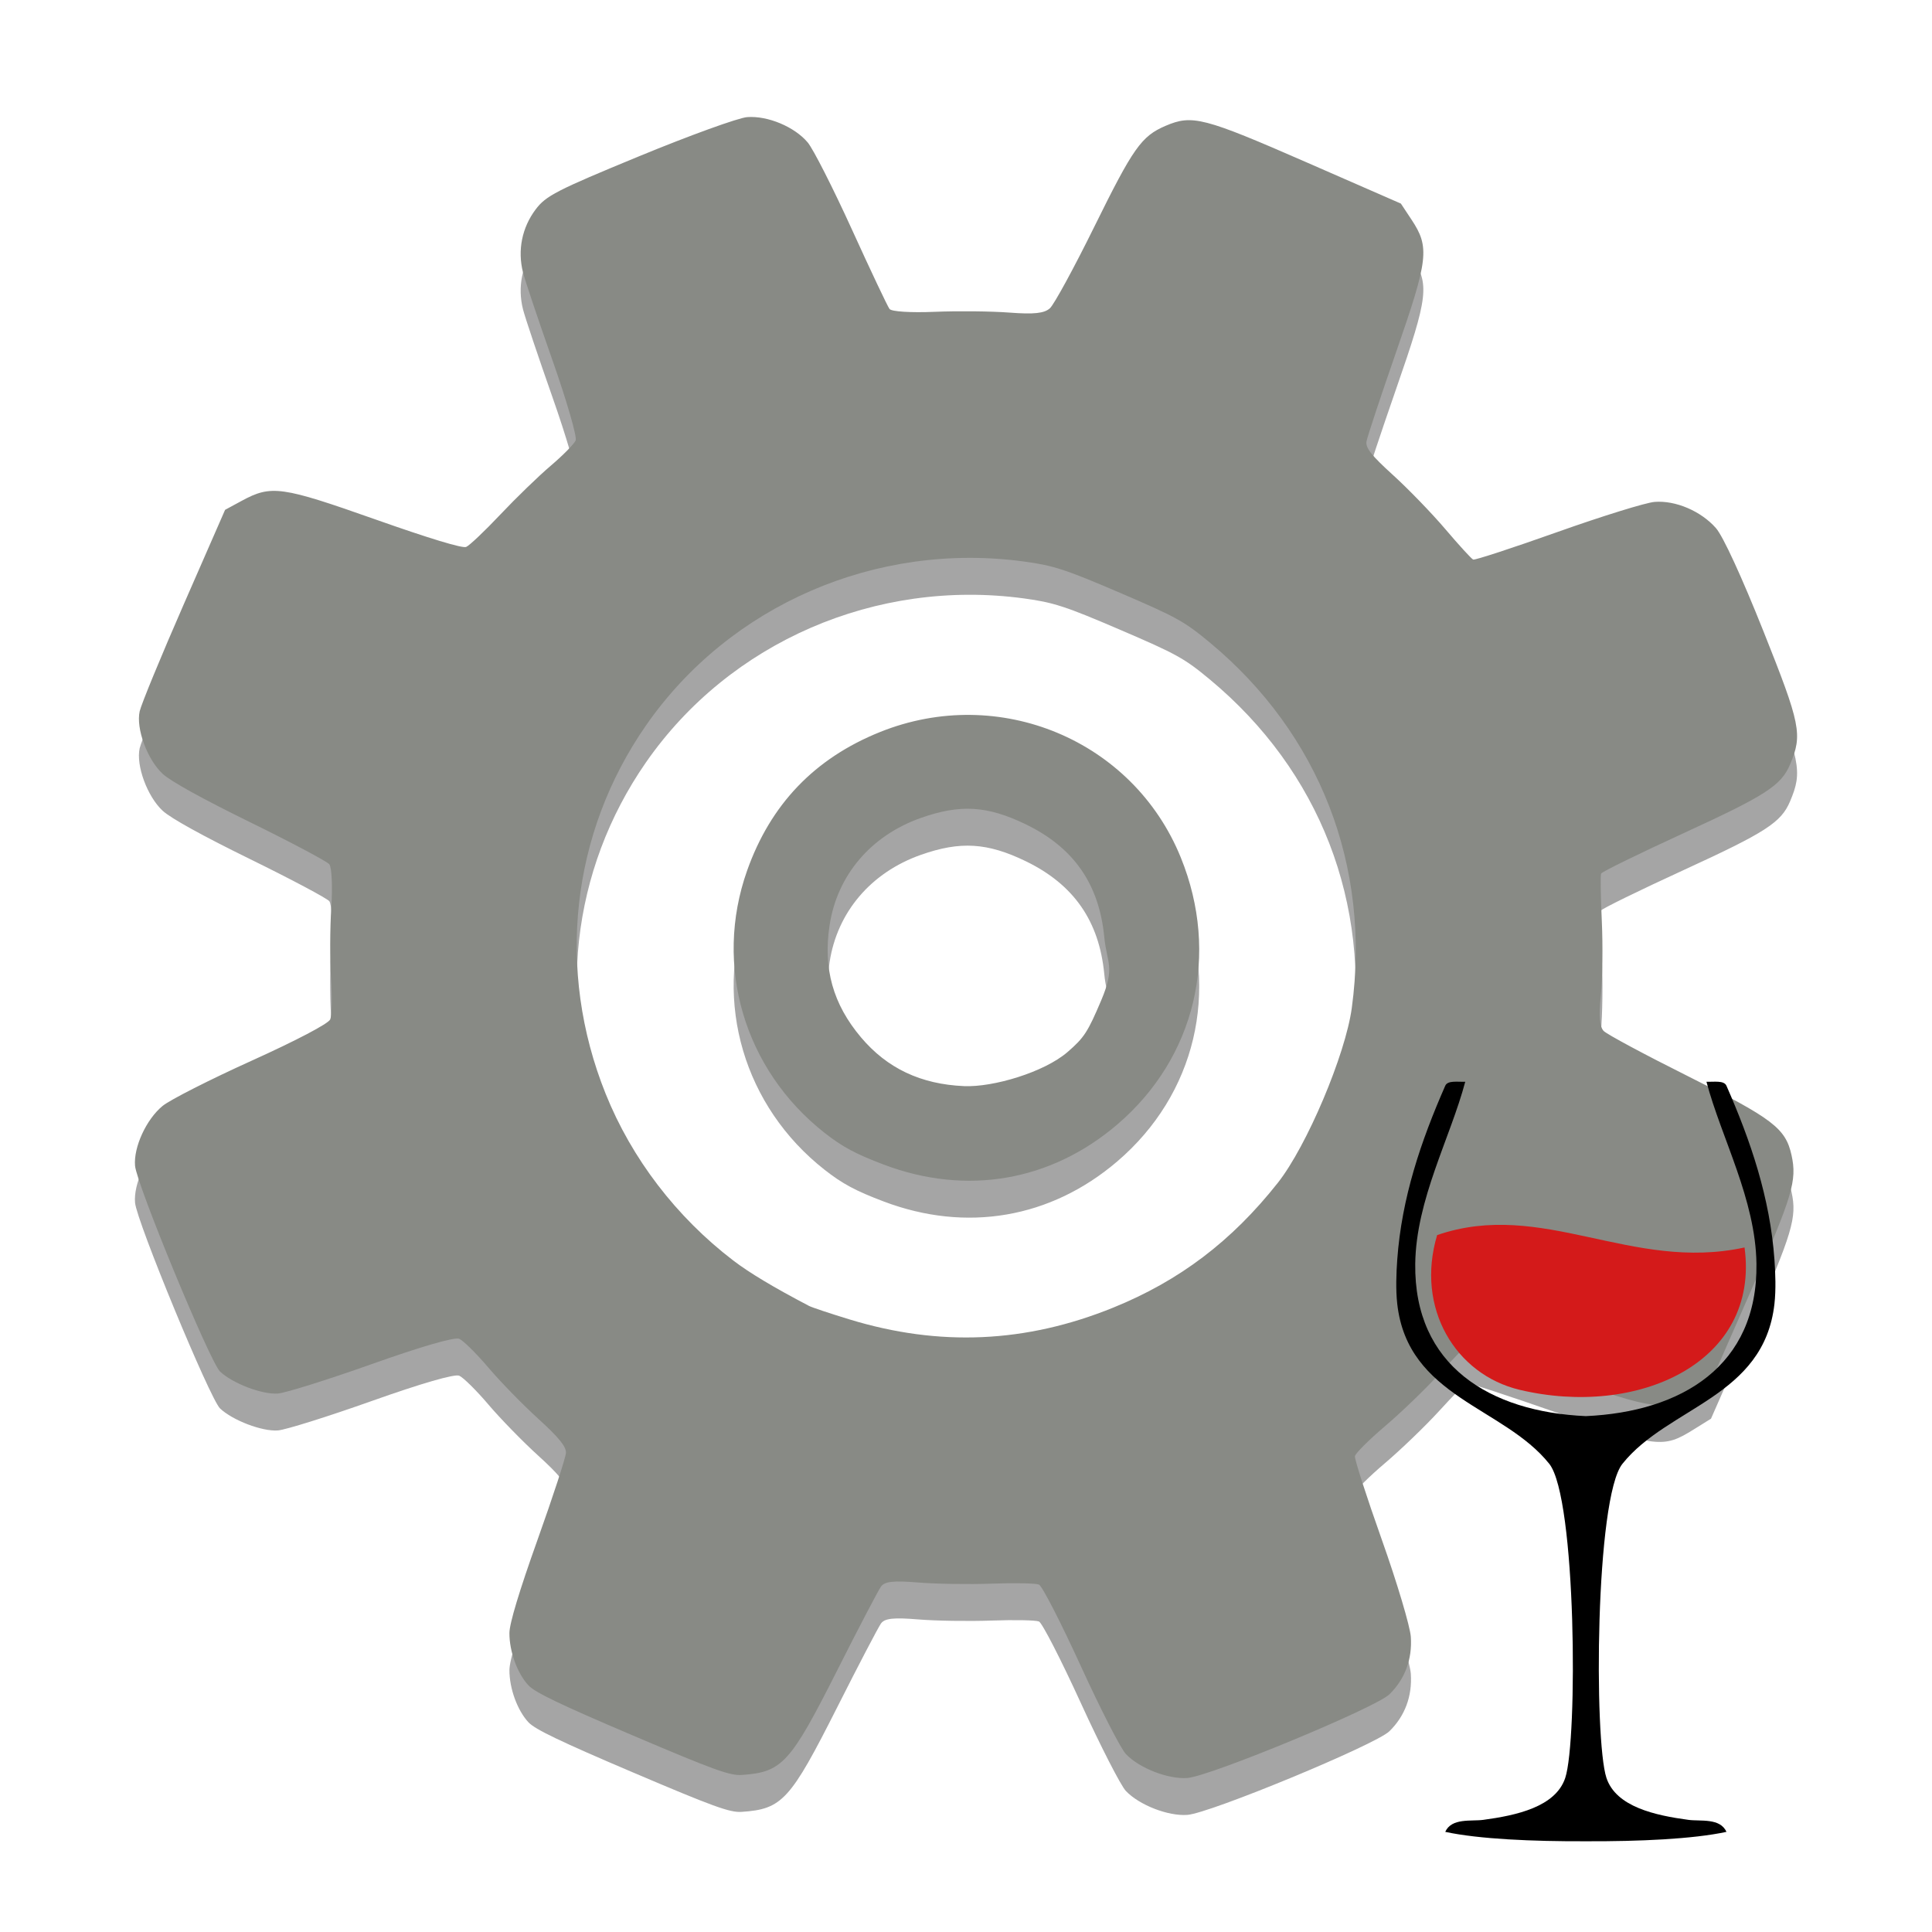 <?xml version="1.0" encoding="UTF-8" standalone="no"?>
<!-- Created with Inkscape (http://www.inkscape.org/) -->

<svg
   xmlns:dc="http://purl.org/dc/elements/1.1/"
   xmlns:cc="http://creativecommons.org/ns#"
   xmlns:rdf="http://www.w3.org/1999/02/22-rdf-syntax-ns#"
   xmlns:svg="http://www.w3.org/2000/svg"
   xmlns="http://www.w3.org/2000/svg"
   xmlns:xlink="http://www.w3.org/1999/xlink"
   xmlns:sodipodi="http://sodipodi.sourceforge.net/DTD/sodipodi-0.dtd"
   xmlns:inkscape="http://www.inkscape.org/namespaces/inkscape"
   width="512"
   height="512"
   id="svg2"
   version="1.1"
   inkscape:version="0.91 r"
   sodipodi:docname="wine-winecfg.svg"
   viewBox="0 0 512 512">
  <defs
     id="defs4">
    <linearGradient
       gradientTransform="rotate(-90,24,24)"
       gradientUnits="userSpaceOnUse"
       x2="47"
       x1="1"
       id="linearGradient3764">
      <stop
         id="stop7"
         stop-opacity="1"
         stop-color="#e4e4e4" />
      <stop
         id="stop9"
         stop-opacity="1"
         stop-color="#eee"
         offset="1" />
    </linearGradient>
    <clipPath
       id="clipPath-417599645">
      <g
         id="g17"
         transform="translate(0,-1004.362)">
        <path
           style="fill:#1890d0"
           inkscape:connector-curvature="0"
           id="path19"
           transform="matrix(15.333,0,0,11.5,415,878.862)"
           d="m -24,13 c 0,1.105 -0.672,2 -1.5,2 -0.828,0 -1.5,-0.895 -1.5,-2 0,-1.105 0.672,-2 1.5,-2 0.828,0 1.5,0.895 1.5,2 z" />
      </g>
    </clipPath>
    <clipPath
       id="clipPath16"
       clipPathUnits="userSpaceOnUse">
      <path
         inkscape:connector-curvature="0"
         id="path18"
         d="m 0,0 656.967,0 0,490.475 L 0,490.475 0,0 Z" />
    </clipPath>
    <linearGradient
       id="linearGradient24"
       spreadMethod="pad"
       gradientTransform="matrix(-6.31e-5,1444.062,-1444.062,-6.31e-5,328.483,-628.004)"
       gradientUnits="userSpaceOnUse"
       y2="0"
       x2="1"
       y1="0"
       x1="0">
      <stop
         id="stop26"
         offset="0"
         style="stop-opacity:1;stop-color:#ffffff" />
      <stop
         id="stop28"
         offset="0.051"
         style="stop-opacity:1;stop-color:#ffffff" />
      <stop
         id="stop30"
         offset="0.461"
         style="stop-opacity:1;stop-color:#f87d32" />
      <stop
         id="stop32"
         offset="1"
         style="stop-opacity:1;stop-color:#ff1200" />
    </linearGradient>
    <clipPath
       id="clipPath40"
       clipPathUnits="userSpaceOnUse">
      <path
         inkscape:connector-curvature="0"
         id="path42"
         d="m 0,490.475 656.967,0 L 656.967,0 0,0 0,490.475 Z" />
    </clipPath>
    <linearGradient
       id="highlightGradient">
      <stop
         id="stop4085"
         offset="0"
         style="stop-color:#ffffff;stop-opacity:1;" />
      <stop
         id="stop4087"
         offset="1"
         style="stop-color:#ffffff;stop-opacity:0.537;" />
    </linearGradient>
    <linearGradient
       id="outerBackgroundGradient">
      <stop
         id="stop3864-8-6"
         offset="0"
         style="stop-color:#6472bc;stop-opacity:1;" />
      <stop
         id="stop3866-9-1"
         offset="1"
         style="stop-color:#92aad1;stop-opacity:1;" />
    </linearGradient>
    <linearGradient
       id="shadowGradient">
      <stop
         style="stop-color:#000000;stop-opacity:1;"
         offset="0"
         id="stop7201-6-7" />
      <stop
         style="stop-color:#000000;stop-opacity:0.498;"
         offset="1"
         id="stop7203-45-1" />
    </linearGradient>
    <linearGradient
       gradientUnits="userSpaceOnUse"
       y2="156"
       x2="109"
       y1="156"
       x1="19"
       id="linearGradient3819"
       xlink:href="#shadowGradient"
       inkscape:collect="always" />
    <linearGradient
       gradientUnits="userSpaceOnUse"
       y2="252"
       x2="14"
       y1="252"
       x1="-46"
       id="linearGradient3847"
       xlink:href="#shadowGradient"
       inkscape:collect="always" />
    <linearGradient
       gradientTransform="matrix(0.967,0,0,0.967,-8.4,-0.533)"
       y2="-49.103"
       x2="-264.414"
       y1="17.103"
       x1="-264.414"
       gradientUnits="userSpaceOnUse"
       id="linearGradient3849"
       xlink:href="#shadowGradient"
       inkscape:collect="always" />
    <linearGradient
       gradientTransform="matrix(0.973,0,0,0.973,-6.811,-0.432)"
       y2="-47.861"
       x2="-252"
       y1="15.861"
       x1="-252"
       gradientUnits="userSpaceOnUse"
       id="linearGradient3851"
       xlink:href="#shadowGradient"
       inkscape:collect="always" />
    <linearGradient
       gradientTransform="matrix(0.979,0,0,0.979,-5.178,-0.329)"
       y2="-46.629"
       x2="-252"
       y1="14.629"
       x1="-252"
       gradientUnits="userSpaceOnUse"
       id="linearGradient3853"
       xlink:href="#shadowGradient"
       inkscape:collect="always" />
    <linearGradient
       gradientTransform="matrix(0.986,0,0,0.986,-3.5,-0.222)"
       y2="-46.423"
       x2="-260.113"
       y1="13.408"
       x1="-260.113"
       gradientUnits="userSpaceOnUse"
       id="linearGradient3855"
       xlink:href="#shadowGradient"
       inkscape:collect="always" />
    <linearGradient
       gradientTransform="matrix(0.993,0,0,0.993,-1.775,-0.113)"
       y2="-45.206"
       x2="-252"
       y1="12.199"
       x1="-252"
       gradientUnits="userSpaceOnUse"
       id="linearGradient3857"
       xlink:href="#shadowGradient"
       inkscape:collect="always" />
    <linearGradient
       gradientUnits="userSpaceOnUse"
       y2="140"
       x2="242"
       y1="140"
       x1="194"
       id="linearGradient3875"
       xlink:href="#shadowGradient"
       inkscape:collect="always" />
    <linearGradient
       gradientTransform="matrix(0.958,0,0,0.958,-5.833,9.083)"
       y2="192.957"
       x2="-140"
       y1="243.043"
       x1="-140"
       gradientUnits="userSpaceOnUse"
       id="linearGradient3877"
       xlink:href="#shadowGradient"
       inkscape:collect="always" />
    <linearGradient
       y2="196"
       x2="-148"
       y1="240"
       x1="-148"
       gradientUnits="userSpaceOnUse"
       id="linearGradient3879"
       xlink:href="#shadowGradient"
       inkscape:collect="always" />
    <linearGradient
       gradientTransform="matrix(1.009,0,0,1.009,0.526,-1.614)"
       y2="194.904"
       x2="-148.226"
       y1="240.504"
       x1="-148.226"
       gradientUnits="userSpaceOnUse"
       id="linearGradient3881"
       xlink:href="#shadowGradient"
       inkscape:collect="always" />
    <linearGradient
       y2="197"
       x2="-132"
       y1="239"
       x1="-132"
       gradientUnits="userSpaceOnUse"
       id="linearGradient3883"
       xlink:href="#shadowGradient"
       inkscape:collect="always" />
    <linearGradient
       y2="197"
       x2="-132"
       y1="238"
       x1="-132"
       gradientUnits="userSpaceOnUse"
       id="linearGradient3885"
       xlink:href="#shadowGradient"
       inkscape:collect="always" />
    <linearGradient
       gradientUnits="userSpaceOnUse"
       y2="196"
       x2="207"
       y1="196"
       x1="177"
       id="linearGradient3903"
       xlink:href="#shadowGradient"
       inkscape:collect="always" />
    <linearGradient
       gradientUnits="userSpaceOnUse"
       y2="240"
       x2="191"
       y1="240"
       x1="169"
       id="linearGradient3931"
       xlink:href="#shadowGradient"
       inkscape:collect="always" />
    <radialGradient
       r="11.366"
       fy="38.164"
       fx="99.218"
       cy="38.164"
       cx="99.218"
       gradientTransform="matrix(1.826,-9.412715e-8,9.9778134e-8,1.936,-13.167,77.131)"
       gradientUnits="userSpaceOnUse"
       id="radialGradient4012"
       xlink:href="#linearGradient4466"
       inkscape:collect="always" />
    <radialGradient
       gradientTransform="matrix(1.375,0,0,1.625,-18,-122.5)"
       gradientUnits="userSpaceOnUse"
       r="16"
       fy="196"
       fx="48"
       cy="196"
       cx="48"
       id="radialGradient4348"
       xlink:href="#linearGradient4466"
       inkscape:collect="always" />
    <linearGradient
       gradientUnits="userSpaceOnUse"
       y2="52"
       x2="368"
       y1="276"
       x1="368"
       id="linearGradient4991"
       xlink:href="#outerBackgroundGradient"
       inkscape:collect="always" />
    <linearGradient
       gradientUnits="userSpaceOnUse"
       y2="164"
       x2="480.2"
       y1="164"
       x1="255.8"
       id="linearGradient5009"
       xlink:href="#shadowGradient"
       inkscape:collect="always" />
    <linearGradient
       gradientUnits="userSpaceOnUse"
       y2="164"
       x2="480.4"
       y1="164"
       x1="255.6"
       id="linearGradient5017"
       xlink:href="#shadowGradient"
       inkscape:collect="always" />
    <linearGradient
       gradientUnits="userSpaceOnUse"
       y2="164"
       x2="480.6"
       y1="164"
       x1="255.4"
       id="linearGradient5025"
       xlink:href="#shadowGradient"
       inkscape:collect="always" />
    <linearGradient
       gradientUnits="userSpaceOnUse"
       y2="164"
       x2="480.8"
       y1="164"
       x1="255.2"
       id="linearGradient5033"
       xlink:href="#shadowGradient"
       inkscape:collect="always" />
    <linearGradient
       gradientUnits="userSpaceOnUse"
       y2="164"
       x2="481"
       y1="164"
       x1="255"
       id="linearGradient5041"
       xlink:href="#shadowGradient"
       inkscape:collect="always" />
    <linearGradient
       y2="164"
       x2="480.2"
       y1="164"
       x1="255.8"
       gradientUnits="userSpaceOnUse"
       id="linearGradient5059-2"
       xlink:href="#shadowGradient-5"
       inkscape:collect="always" />
    <linearGradient
       gradientUnits="userSpaceOnUse"
       y2="208"
       x2="413.04"
       y1="208"
       x1="411.04"
       id="linearGradient5266"
       xlink:href="#linearGradient7422"
       inkscape:collect="always" />
    <linearGradient
       gradientUnits="userSpaceOnUse"
       y2="208"
       x2="409.037"
       y1="208"
       x1="407.037"
       id="linearGradient5268"
       xlink:href="#linearGradient7422"
       inkscape:collect="always" />
    <linearGradient
       gradientUnits="userSpaceOnUse"
       y2="208"
       x2="405.033"
       y1="208"
       x1="403.033"
       id="linearGradient5270"
       xlink:href="#linearGradient7422"
       inkscape:collect="always" />
    <linearGradient
       gradientUnits="userSpaceOnUse"
       y2="208"
       x2="401.029"
       y1="208"
       x1="399.029"
       id="linearGradient5272"
       xlink:href="#linearGradient7422"
       inkscape:collect="always" />
    <linearGradient
       gradientUnits="userSpaceOnUse"
       y2="208"
       x2="397.026"
       y1="208"
       x1="395.026"
       id="linearGradient5274"
       xlink:href="#linearGradient7422"
       inkscape:collect="always" />
    <linearGradient
       gradientUnits="userSpaceOnUse"
       y2="208"
       x2="393.022"
       y1="208"
       x1="391.022"
       id="linearGradient5276"
       xlink:href="#linearGradient7422"
       inkscape:collect="always" />
    <linearGradient
       gradientUnits="userSpaceOnUse"
       y2="208"
       x2="389.018"
       y1="208"
       x1="387.018"
       id="linearGradient5278"
       xlink:href="#linearGradient7422"
       inkscape:collect="always" />
    <linearGradient
       gradientUnits="userSpaceOnUse"
       y2="208"
       x2="385.015"
       y1="208"
       x1="383.015"
       id="linearGradient5280"
       xlink:href="#linearGradient7422"
       inkscape:collect="always" />
    <linearGradient
       gradientUnits="userSpaceOnUse"
       y2="208"
       x2="381.011"
       y1="208"
       x1="379.011"
       id="linearGradient5282"
       xlink:href="#linearGradient7422"
       inkscape:collect="always" />
    <linearGradient
       gradientUnits="userSpaceOnUse"
       y2="208"
       x2="377.007"
       y1="208"
       x1="375.007"
       id="linearGradient5284"
       xlink:href="#linearGradient7422"
       inkscape:collect="always" />
    <linearGradient
       gradientUnits="userSpaceOnUse"
       y2="208"
       x2="373.004"
       y1="208"
       x1="371.004"
       id="linearGradient5286"
       xlink:href="#linearGradient7422"
       inkscape:collect="always" />
    <linearGradient
       gradientUnits="userSpaceOnUse"
       y2="208"
       x2="369"
       y1="208"
       x1="367"
       id="linearGradient5288"
       xlink:href="#linearGradient7422"
       inkscape:collect="always" />
    <linearGradient
       gradientUnits="userSpaceOnUse"
       y2="208"
       x2="364.996"
       y1="208"
       x1="362.996"
       id="linearGradient5290"
       xlink:href="#linearGradient7422"
       inkscape:collect="always" />
    <linearGradient
       gradientUnits="userSpaceOnUse"
       y2="208"
       x2="360.993"
       y1="208"
       x1="358.993"
       id="linearGradient5292"
       xlink:href="#linearGradient7422"
       inkscape:collect="always" />
    <linearGradient
       gradientUnits="userSpaceOnUse"
       y2="208"
       x2="356.989"
       y1="208"
       x1="354.989"
       id="linearGradient5294"
       xlink:href="#linearGradient7422"
       inkscape:collect="always" />
    <linearGradient
       gradientUnits="userSpaceOnUse"
       y2="208"
       x2="352.985"
       y1="208"
       x1="350.985"
       id="linearGradient5296"
       xlink:href="#linearGradient7422"
       inkscape:collect="always" />
    <linearGradient
       gradientUnits="userSpaceOnUse"
       y2="208"
       x2="348.982"
       y1="208"
       x1="346.982"
       id="linearGradient5298"
       xlink:href="#linearGradient7422"
       inkscape:collect="always" />
    <linearGradient
       gradientUnits="userSpaceOnUse"
       y2="208"
       x2="344.978"
       y1="208"
       x1="342.978"
       id="linearGradient5300"
       xlink:href="#linearGradient7422"
       inkscape:collect="always" />
    <linearGradient
       gradientUnits="userSpaceOnUse"
       y2="208"
       x2="340.974"
       y1="208"
       x1="338.974"
       id="linearGradient5302"
       xlink:href="#linearGradient7422"
       inkscape:collect="always" />
    <linearGradient
       gradientUnits="userSpaceOnUse"
       y2="208"
       x2="336.971"
       y1="208"
       x1="334.971"
       id="linearGradient5304"
       xlink:href="#linearGradient7422"
       inkscape:collect="always" />
    <linearGradient
       gradientUnits="userSpaceOnUse"
       y2="208"
       x2="332.967"
       y1="208"
       x1="330.967"
       id="linearGradient5306"
       xlink:href="#linearGradient7422"
       inkscape:collect="always" />
    <linearGradient
       gradientUnits="userSpaceOnUse"
       y2="208"
       x2="328.963"
       y1="208"
       x1="326.963"
       id="linearGradient5308"
       xlink:href="#linearGradient7422"
       inkscape:collect="always" />
    <linearGradient
       gradientUnits="userSpaceOnUse"
       y2="208"
       x2="324.96"
       y1="208"
       x1="322.96"
       id="linearGradient5310"
       xlink:href="#linearGradient7422"
       inkscape:collect="always" />
    <linearGradient
       y2="208"
       x2="324.96"
       y1="208"
       x1="322.96"
       gradientUnits="userSpaceOnUse"
       id="linearGradient5313"
       xlink:href="#linearGradient7422"
       inkscape:collect="always" />
    <linearGradient
       gradientTransform="matrix(1.014,0,0,1.014,78.108,-204.865)"
       y2="108"
       x2="-188"
       y1="20"
       x1="-188"
       gradientUnits="userSpaceOnUse"
       id="linearGradient3229"
       xlink:href="#shadowGradient"
       inkscape:collect="always" />
    <linearGradient
       gradientTransform="matrix(1.031,0,0,1.031,80.898,-206.009)"
       y2="108"
       x2="-156"
       y1="20"
       x1="-156"
       gradientUnits="userSpaceOnUse"
       id="linearGradient3232"
       xlink:href="#shadowGradient"
       inkscape:collect="always" />
    <linearGradient
       gradientTransform="matrix(1.049,0,0,1.049,83.661,-207.143)"
       y2="108"
       x2="-172"
       y1="20"
       x1="-172"
       gradientUnits="userSpaceOnUse"
       id="linearGradient3235"
       xlink:href="#shadowGradient"
       inkscape:collect="always" />
    <linearGradient
       gradientTransform="matrix(1.067,0,0,1,86.4,-201)"
       y2="108"
       x2="-172"
       y1="20"
       x1="-172"
       gradientUnits="userSpaceOnUse"
       id="linearGradient3238"
       xlink:href="#shadowGradient"
       inkscape:collect="always" />
    <linearGradient
       gradientTransform="matrix(0,-1,1,0,-108,412)"
       gradientUnits="userSpaceOnUse"
       y2="276"
       x2="160"
       y1="276"
       x1="144"
       id="linearGradient3947-3"
       xlink:href="#outerBackgroundGradient"
       inkscape:collect="always" />
    <linearGradient
       gradientTransform="matrix(0,-1,1,0,-68,380)"
       gradientUnits="userSpaceOnUse"
       y2="240"
       x2="166"
       y1="240"
       x1="146"
       id="linearGradient3939-0"
       xlink:href="#outerBackgroundGradient"
       inkscape:collect="always" />
    <linearGradient
       gradientTransform="translate(-76,236)"
       gradientUnits="userSpaceOnUse"
       y2="-156"
       x2="-20"
       y1="-156"
       x1="-108"
       id="linearGradient3839-3"
       xlink:href="#outerBackgroundGradient-8"
       inkscape:collect="always" />
    <linearGradient
       gradientTransform="matrix(0,-1,1,0,-192,283)"
       gradientUnits="userSpaceOnUse"
       y2="252"
       x2="76"
       y1="252"
       x1="20"
       id="linearGradient3867-8"
       xlink:href="#outerBackgroundGradient"
       inkscape:collect="always" />
    <linearGradient
       inkscape:collect="always"
       xlink:href="#outerBackgroundGradient"
       id="linearGradient3493"
       gradientUnits="userSpaceOnUse"
       gradientTransform="translate(-75,232)"
       x1="-108"
       y1="-156"
       x2="-20"
       y2="-156" />
    <linearGradient
       gradientUnits="userSpaceOnUse"
       y2="52"
       x2="368"
       y1="276"
       x1="368"
       id="linearGradient4991-8-1"
       xlink:href="#outerBackgroundGradient-5"
       inkscape:collect="always" />
    <linearGradient
       inkscape:collect="always"
       xlink:href="#outerBackgroundGradient"
       id="linearGradient3595"
       gradientUnits="userSpaceOnUse"
       x1="368"
       y1="276"
       x2="368"
       y2="52"
       gradientTransform="translate(-4,-8.4277344e-7)" />
    <linearGradient
       gradientTransform="translate(0,-1)"
       gradientUnits="userSpaceOnUse"
       y2="96"
       x2="80"
       y1="184"
       x1="80"
       id="linearGradient4390"
       xlink:href="#shadowGradient"
       inkscape:collect="always" />
    <linearGradient
       gradientTransform="translate(-4,0)"
       gradientUnits="userSpaceOnUse"
       y2="96"
       x2="84"
       y1="184"
       x1="84"
       id="linearGradient4408"
       xlink:href="#shadowGradient"
       inkscape:collect="always" />
    <linearGradient
       gradientTransform="translate(-4,0)"
       gradientUnits="userSpaceOnUse"
       y2="208"
       x2="64"
       y1="264"
       x1="64"
       id="linearGradient4449"
       xlink:href="#shadowGradient"
       inkscape:collect="always" />
    <linearGradient
       gradientTransform="translate(-307,57)"
       gradientUnits="userSpaceOnUse"
       y2="123"
       x2="204"
       y1="123"
       x1="164"
       id="linearGradient4469"
       xlink:href="#outerBackgroundGradient"
       inkscape:collect="always" />
    <linearGradient
       gradientTransform="translate(-308,60)"
       gradientUnits="userSpaceOnUse"
       y2="124"
       x2="204"
       y1="124"
       x1="164"
       id="linearGradient4479"
       xlink:href="#shadowGradient"
       inkscape:collect="always" />
    <linearGradient
       gradientTransform="translate(372,-12)"
       y2="179"
       x2="-204"
       y1="204"
       x1="-204"
       gradientUnits="userSpaceOnUse"
       id="linearGradient4492"
       xlink:href="#shadowGradient"
       inkscape:collect="always" />
    <linearGradient
       gradientTransform="translate(372,-12)"
       y2="178"
       x2="-197"
       y1="205"
       x1="-197"
       gradientUnits="userSpaceOnUse"
       id="linearGradient4495"
       xlink:href="#shadowGradient"
       inkscape:collect="always" />
    <linearGradient
       gradientTransform="translate(372,-12)"
       y2="178"
       x2="-196"
       y1="206"
       x1="-196"
       gradientUnits="userSpaceOnUse"
       id="linearGradient4498"
       xlink:href="#shadowGradient"
       inkscape:collect="always" />
    <linearGradient
       gradientTransform="translate(372,-12)"
       y2="177"
       x2="-185"
       y1="207"
       x1="-185"
       gradientUnits="userSpaceOnUse"
       id="linearGradient4501"
       xlink:href="#shadowGradient"
       inkscape:collect="always" />
    <linearGradient
       gradientTransform="translate(372,-12)"
       y2="176"
       x2="-187"
       y1="208"
       x1="-187"
       gradientUnits="userSpaceOnUse"
       id="linearGradient4504"
       xlink:href="#shadowGradient"
       inkscape:collect="always" />
    <linearGradient
       gradientTransform="translate(-355,-7)"
       gradientUnits="userSpaceOnUse"
       y2="179"
       x2="188"
       y1="179"
       x1="164"
       id="linearGradient4514"
       xlink:href="#outerBackgroundGradient"
       inkscape:collect="always" />
    <linearGradient
       gradientTransform="translate(16,-8)"
       y2="184"
       x2="-230"
       y1="184"
       x1="-250"
       gradientUnits="userSpaceOnUse"
       id="linearGradient4517"
       xlink:href="#shadowGradient"
       inkscape:collect="always" />
    <linearGradient
       gradientTransform="translate(15,-8)"
       y2="188"
       x2="-230"
       y1="188"
       x1="-250"
       gradientUnits="userSpaceOnUse"
       id="linearGradient4526"
       xlink:href="#shadowGradient"
       inkscape:collect="always" />
    <linearGradient
       gradientTransform="translate(16,-8)"
       y2="184"
       x2="-229"
       y1="184"
       x1="-251"
       gradientUnits="userSpaceOnUse"
       id="linearGradient4529"
       xlink:href="#shadowGradient"
       inkscape:collect="always" />
    <linearGradient
       gradientTransform="translate(-356,-4)"
       gradientUnits="userSpaceOnUse"
       y2="180"
       x2="188"
       y1="180"
       x1="164"
       id="linearGradient4539"
       xlink:href="#shadowGradient"
       inkscape:collect="always" />
    <linearGradient
       gradientTransform="translate(-532,204)"
       y2="164"
       x2="480.2"
       y1="164"
       x1="255.8"
       gradientUnits="userSpaceOnUse"
       id="linearGradient4556"
       xlink:href="#shadowGradient"
       inkscape:collect="always" />
    <linearGradient
       gradientTransform="translate(-532,204)"
       y2="164"
       x2="480.4"
       y1="164"
       x1="255.6"
       gradientUnits="userSpaceOnUse"
       id="linearGradient4559"
       xlink:href="#shadowGradient"
       inkscape:collect="always" />
    <linearGradient
       gradientTransform="translate(-532,204)"
       y2="164"
       x2="480.6"
       y1="164"
       x1="255.4"
       gradientUnits="userSpaceOnUse"
       id="linearGradient4562"
       xlink:href="#shadowGradient"
       inkscape:collect="always" />
    <linearGradient
       gradientTransform="translate(-532,204)"
       y2="164"
       x2="480.8"
       y1="164"
       x1="255.2"
       gradientUnits="userSpaceOnUse"
       id="linearGradient4565"
       xlink:href="#shadowGradient"
       inkscape:collect="always" />
    <linearGradient
       gradientTransform="translate(-532,204)"
       y2="164"
       x2="481"
       y1="164"
       x1="255"
       gradientUnits="userSpaceOnUse"
       id="linearGradient4568"
       xlink:href="#shadowGradient"
       inkscape:collect="always" />
    <linearGradient
       gradientTransform="translate(-532,204)"
       gradientUnits="userSpaceOnUse"
       y2="164"
       x2="480"
       y1="164"
       x1="256"
       id="linearGradient4578"
       xlink:href="#shadowGradient"
       inkscape:collect="always" />
    <linearGradient
       gradientTransform="translate(-396,-55)"
       gradientUnits="userSpaceOnUse"
       y2="223"
       x2="182"
       y1="223"
       x1="162"
       id="linearGradient4600"
       xlink:href="#outerBackgroundGradient"
       inkscape:collect="always" />
    <linearGradient
       gradientTransform="translate(-396,-52)"
       gradientUnits="userSpaceOnUse"
       y2="224"
       x2="181"
       y1="224"
       x1="163"
       id="linearGradient4610"
       xlink:href="#shadowGradient"
       inkscape:collect="always" />
    <linearGradient
       y2="224"
       x2="181"
       y1="224"
       x1="163"
       gradientTransform="matrix(1.056,0,0,1.056,-405.056,-64.944)"
       gradientUnits="userSpaceOnUse"
       id="linearGradient4626"
       xlink:href="#shadowGradient"
       inkscape:collect="always" />
    <linearGradient
       gradientTransform="translate(-428,-96)"
       gradientUnits="userSpaceOnUse"
       y2="260"
       x2="176"
       y1="260"
       x1="160"
       id="linearGradient4646"
       xlink:href="#outerBackgroundGradient"
       inkscape:collect="always" />
    <linearGradient
       gradientTransform="matrix(0,-1,1,0,-92,428)"
       gradientUnits="userSpaceOnUse"
       y2="260"
       x2="176"
       y1="260"
       x1="160"
       id="linearGradient4656"
       xlink:href="#shadowGradient"
       inkscape:collect="always" />
    <linearGradient
       y2="260"
       x2="176"
       y1="260"
       x1="160"
       gradientTransform="matrix(0,-1,1,0,-96,428)"
       gradientUnits="userSpaceOnUse"
       id="linearGradient4681"
       xlink:href="#shadowGradient"
       inkscape:collect="always" />
    <linearGradient
       y2="188"
       x2="-230"
       y1="188"
       x1="-250"
       gradientTransform="translate(15,-12)"
       gradientUnits="userSpaceOnUse"
       id="linearGradient3981"
       xlink:href="#shadowGradient"
       inkscape:collect="always" />
    <linearGradient
       y2="184"
       x2="-229"
       y1="184"
       x1="-251"
       gradientTransform="translate(16,-12)"
       gradientUnits="userSpaceOnUse"
       id="linearGradient3984"
       xlink:href="#shadowGradient"
       inkscape:collect="always" />
    <linearGradient
       y2="179"
       x2="-204"
       y1="204"
       x1="-204"
       gradientTransform="translate(368,-12)"
       gradientUnits="userSpaceOnUse"
       id="linearGradient3987"
       xlink:href="#shadowGradient"
       inkscape:collect="always" />
    <linearGradient
       y2="178"
       x2="-197"
       y1="205"
       x1="-197"
       gradientTransform="translate(368,-12)"
       gradientUnits="userSpaceOnUse"
       id="linearGradient3990"
       xlink:href="#shadowGradient"
       inkscape:collect="always" />
    <linearGradient
       y2="178"
       x2="-196"
       y1="206"
       x1="-196"
       gradientTransform="translate(368,-12)"
       gradientUnits="userSpaceOnUse"
       id="linearGradient3993"
       xlink:href="#shadowGradient"
       inkscape:collect="always" />
    <linearGradient
       gradientTransform="translate(320,-94)"
       y2="197"
       x2="-132"
       y1="238"
       x1="-132"
       gradientUnits="userSpaceOnUse"
       id="linearGradient3996"
       xlink:href="#shadowGradient"
       inkscape:collect="always" />
    <linearGradient
       gradientTransform="translate(320,-94)"
       y2="197"
       x2="-132"
       y1="239"
       x1="-132"
       gradientUnits="userSpaceOnUse"
       id="linearGradient3999"
       xlink:href="#shadowGradient"
       inkscape:collect="always" />
    <linearGradient
       gradientTransform="translate(320,-94)"
       y2="196"
       x2="-148"
       y1="240"
       x1="-148"
       gradientUnits="userSpaceOnUse"
       id="linearGradient4002"
       xlink:href="#shadowGradient"
       inkscape:collect="always" />
    <linearGradient
       y2="96"
       x2="80"
       y1="184"
       x1="80"
       gradientTransform="translate(-4,-1)"
       gradientUnits="userSpaceOnUse"
       id="linearGradient4005"
       xlink:href="#shadowGradient"
       inkscape:collect="always" />
    <linearGradient
       y2="108"
       x2="-188"
       y1="20"
       x1="-188"
       gradientTransform="matrix(1.014,0,0,1.014,82.108,-204.865)"
       gradientUnits="userSpaceOnUse"
       id="linearGradient4008"
       xlink:href="#shadowGradient"
       inkscape:collect="always" />
    <linearGradient
       y2="108"
       x2="-156"
       y1="20"
       x1="-156"
       gradientTransform="matrix(1.031,0,0,1.031,84.898,-206.009)"
       gradientUnits="userSpaceOnUse"
       id="linearGradient4011"
       xlink:href="#shadowGradient"
       inkscape:collect="always" />
    <linearGradient
       y2="108"
       x2="-172"
       y1="20"
       x1="-172"
       gradientTransform="matrix(1.049,0,0,1.049,87.661,-207.143)"
       gradientUnits="userSpaceOnUse"
       id="linearGradient4014"
       xlink:href="#shadowGradient"
       inkscape:collect="always" />
    <linearGradient
       y2="-45.206"
       x2="-252"
       y1="12.199"
       x1="-252"
       gradientTransform="matrix(0.993,0,0,0.993,310.225,251.887)"
       gradientUnits="userSpaceOnUse"
       id="linearGradient4017"
       xlink:href="#shadowGradient"
       inkscape:collect="always" />
    <linearGradient
       y2="-46.423"
       x2="-260.113"
       y1="13.408"
       x1="-260.113"
       gradientTransform="matrix(0.986,0,0,0.986,308.5,251.778)"
       gradientUnits="userSpaceOnUse"
       id="linearGradient4020"
       xlink:href="#shadowGradient"
       inkscape:collect="always" />
    <linearGradient
       y2="-46.629"
       x2="-252"
       y1="14.629"
       x1="-252"
       gradientTransform="matrix(0.979,0,0,0.979,306.822,251.671)"
       gradientUnits="userSpaceOnUse"
       id="linearGradient4023"
       xlink:href="#shadowGradient"
       inkscape:collect="always" />
    <linearGradient
       y2="-47.861"
       x2="-252"
       y1="15.861"
       x1="-252"
       gradientTransform="matrix(0.973,0,0,0.973,305.189,251.568)"
       gradientUnits="userSpaceOnUse"
       id="linearGradient4026"
       xlink:href="#shadowGradient"
       inkscape:collect="always" />
    <linearGradient
       y2="164"
       x2="480.2"
       y1="164"
       x1="255.8"
       gradientTransform="translate(-532,200)"
       gradientUnits="userSpaceOnUse"
       id="linearGradient4029"
       xlink:href="#shadowGradient"
       inkscape:collect="always" />
    <linearGradient
       y2="164"
       x2="480.4"
       y1="164"
       x1="255.6"
       gradientTransform="translate(-532,200)"
       gradientUnits="userSpaceOnUse"
       id="linearGradient4032"
       xlink:href="#shadowGradient"
       inkscape:collect="always" />
    <linearGradient
       y2="164"
       x2="480.6"
       y1="164"
       x1="255.4"
       gradientTransform="translate(-532,200)"
       gradientUnits="userSpaceOnUse"
       id="linearGradient4035"
       xlink:href="#shadowGradient"
       inkscape:collect="always" />
    <linearGradient
       y2="164"
       x2="481"
       y1="164"
       x1="255"
       gradientTransform="translate(-532,200)"
       gradientUnits="userSpaceOnUse"
       id="linearGradient4038"
       xlink:href="#shadowGradient"
       inkscape:collect="always" />
    <linearGradient
       y2="164"
       x2="480.8"
       y1="164"
       x1="255.2"
       gradientTransform="translate(-532,200)"
       gradientUnits="userSpaceOnUse"
       id="linearGradient4041"
       xlink:href="#shadowGradient"
       inkscape:collect="always" />
    <clipPath
       id="clipPath4047"
       clipPathUnits="userSpaceOnUse">
      <rect
         rx="1"
         style="color:#bebebe;fill:#000000;fill-opacity:1;stroke:none;stroke-width:2;marker:none;visibility:visible;display:inline;overflow:visible;enable-background:accumulate"
         id="rect4049"
         width="88"
         height="88"
         x="-183"
         y="32"
         ry="1" />
    </clipPath>
    <clipPath
       id="clipPath4047-6"
       clipPathUnits="userSpaceOnUse">
      <rect
         rx="1"
         style="color:#bebebe;fill:#000000;fill-opacity:1;stroke:none;stroke-width:2;marker:none;visibility:visible;display:inline;overflow:visible;enable-background:accumulate"
         id="rect4049-1"
         width="88"
         height="88"
         x="-183"
         y="32"
         ry="1" />
    </clipPath>
    <linearGradient
       gradientUnits="userSpaceOnUse"
       y2="76"
       x2="-95"
       y1="76"
       x1="-183"
       id="linearGradient3983"
       xlink:href="#highlightGradient"
       inkscape:collect="always" />
    <clipPath
       id="clipPath3989"
       clipPathUnits="userSpaceOnUse">
      <rect
         style="opacity:0.1;color:#bebebe;fill:#000000;fill-opacity:1;fill-rule:nonzero;stroke:none;stroke-width:2;marker:none;visibility:visible;display:inline;overflow:visible;enable-background:accumulate"
         id="rect3991"
         width="40"
         height="40"
         x="160"
         y="103"
         rx="1"
         ry="1" />
    </clipPath>
    <linearGradient
       gradientUnits="userSpaceOnUse"
       y2="123"
       x2="200"
       y1="123"
       x1="160"
       id="linearGradient4000"
       xlink:href="#highlightGradient"
       inkscape:collect="always" />
    <clipPath
       id="clipPath4006"
       clipPathUnits="userSpaceOnUse">
      <rect
         style="opacity:0.2;color:#bebebe;fill:#000000;fill-opacity:1;fill-rule:nonzero;stroke:none;stroke-width:2;marker:none;visibility:visible;display:inline;overflow:visible;enable-background:accumulate"
         id="rect4008"
         width="24"
         height="24"
         x="160"
         y="167"
         rx="1"
         ry="1" />
    </clipPath>
    <linearGradient
       gradientUnits="userSpaceOnUse"
       y2="179"
       x2="184"
       y1="179"
       x1="160"
       id="linearGradient4016"
       xlink:href="#highlightGradient"
       inkscape:collect="always" />
    <clipPath
       id="clipPath4022"
       clipPathUnits="userSpaceOnUse">
      <rect
         style="opacity:0.2;color:#bebebe;fill:#000000;fill-opacity:1;stroke:none;stroke-width:2;marker:none;visibility:visible;display:inline;overflow:visible;enable-background:accumulate"
         id="rect4024"
         width="20"
         height="20"
         x="158"
         y="214"
         rx="1"
         ry="1" />
    </clipPath>
    <linearGradient
       gradientUnits="userSpaceOnUse"
       y2="224"
       x2="178"
       y1="224"
       x1="158"
       id="linearGradient4033"
       xlink:href="#highlightGradient"
       inkscape:collect="always" />
    <clipPath
       id="clipPath4039"
       clipPathUnits="userSpaceOnUse">
      <rect
         style="opacity:0.2;color:#bebebe;fill:#000000;fill-opacity:1;fill-rule:nonzero;stroke:none;stroke-width:2;marker:none;visibility:visible;display:inline;overflow:visible;enable-background:accumulate"
         id="rect4041"
         width="56"
         height="56"
         x="32"
         y="207"
         rx="1"
         ry="1" />
    </clipPath>
    <linearGradient
       gradientUnits="userSpaceOnUse"
       y2="235"
       x2="88"
       y1="235"
       x1="32"
       id="linearGradient4049"
       xlink:href="#highlightGradient"
       inkscape:collect="always" />
    <clipPath
       id="clipPath4058"
       clipPathUnits="userSpaceOnUse">
      <rect
         style="opacity:0.2;color:#bebebe;fill:#000000;fill-opacity:1;fill-rule:nonzero;stroke:none;stroke-width:2;marker:none;visibility:visible;display:inline;overflow:visible;enable-background:accumulate"
         id="rect4060"
         width="224"
         height="224"
         x="252"
         y="51"
         rx="4"
         ry="4" />
    </clipPath>
    <linearGradient
       gradientUnits="userSpaceOnUse"
       y2="163"
       x2="476"
       y1="163"
       x1="252"
       id="linearGradient4068"
       xlink:href="#highlightGradient"
       inkscape:collect="always" />
    <linearGradient
       gradientUnits="userSpaceOnUse"
       y2="213"
       x2="169"
       y1="235"
       x1="169"
       id="linearGradient4078"
       xlink:href="#shadowGradient"
       inkscape:collect="always" />
    <linearGradient
       id="linearGradient5105-8">
      <stop
         offset="0"
         style="stop-color:#f5f5f5;stop-opacity:1"
         id="stop5107-4" />
      <stop
         offset="1"
         style="stop-color:#ebebeb;stop-opacity:1"
         id="stop5109-4" />
    </linearGradient>
    <clipPath
       id="clipPath4389"
       clipPathUnits="userSpaceOnUse">
      <path
         id="path4391"
         d="m 22.363,268 c -0.17,0.018 -0.319,0.157 -0.35,0.325 l -0.337,1.712 c -0.606,0.237 -1.175,0.562 -1.675,0.962 l -1.662,-0.562 c -0.173,-0.06 -0.382,0.018 -0.475,0.175 l -1.6,2.775 c -0.09,0.16 -0.051,0.38 0.087,0.5 l 1.325,1.162 c -0.047,0.312 -0.075,0.625 -0.075,0.95 0,0.325 0.028,0.638 0.075,0.95 l -1.325,1.162 c -0.139,0.12 -0.178,0.34 -0.087,0.5 l 1.6,2.775 c 0.093,0.157 0.302,0.235 0.475,0.175 l 1.662,-0.562 c 0.5,0.4 1.069,0.726 1.675,0.962 l 0.337,1.712 c 0.034,0.179 0.205,0.323 0.387,0.325 l 3.2,0 c 0.182,-0.002 0.353,-0.146 0.388,-0.325 l 0.337,-1.712 c 0.606,-0.237 1.175,-0.562 1.675,-0.962 l 1.662,0.562 c 0.173,0.06 0.382,-0.018 0.475,-0.175 l 1.6,-2.775 c 0.09,-0.16 0.051,-0.38 -0.087,-0.5 l -1.325,-1.162 c 0.047,-0.312 0.075,-0.625 0.075,-0.95 0,-0.325 -0.028,-0.638 -0.075,-0.95 l 1.325,-1.162 c 0.139,-0.12 0.178,-0.34 0.087,-0.5 l -1.6,-2.775 c -0.093,-0.157 -0.302,-0.235 -0.475,-0.175 l -1.662,0.562 c -0.5,-0.4 -1.069,-0.726 -1.675,-0.962 l -0.337,-1.712 c -0.034,-0.179 -0.205,-0.323 -0.388,-0.325 l -3.2,0 c -0.013,-4e-4 -0.025,-4e-4 -0.037,0 z"
         style="fill:#2c6b89;fill-opacity:1;stroke:none;display:inline;enable-background:new"
         inkscape:connector-curvature="0" />
    </clipPath>
  </defs>
  <sodipodi:namedview
     id="base"
     pagecolor="#ffffff"
     bordercolor="#666666"
     borderopacity="1.0"
     inkscape:pageopacity="0.0"
     inkscape:pageshadow="2"
     inkscape:zoom="0.55104611"
     inkscape:cx="-202.3707"
     inkscape:cy="172.88886"
     inkscape:document-units="px"
     inkscape:current-layer="layer1"
     showgrid="false"
     inkscape:window-width="960"
     inkscape:window-height="1008"
     inkscape:window-x="709"
     inkscape:window-y="152"
     inkscape:window-maximized="0" />
  <g
     inkscape:label="Capa 1"
     inkscape:groupmode="layer"
     id="layer1"
     transform="translate(0,-540.362)">
    <path
       sodipodi:nodetypes="ssssssssssssssssssssscsssssssssssssssssssscssssssssssssssssssscsscsscsssssscssssssssssssssssscsssssssssssssssss"
       inkscape:connector-curvature="0"
       id="path2986-2"
       d="m 140.066,996.814 c -2.968,-3.186 -5.09,-9.019 -5.063,-13.92 0.014,-2.526 2.617,-11.153 7.44,-24.659 4.08,-11.426 7.473,-21.801 7.539,-23.055 0.088,-1.664 -1.894,-4.108 -7.327,-9.039 -4.096,-3.717 -10.049,-9.823 -13.229,-13.568 -3.18,-3.745 -6.662,-7.183 -7.738,-7.639 -1.207,-0.512 -10.085,2.058 -23.172,6.707 -11.668,4.145 -22.869,7.658 -24.89,7.805 -4.16,0.304 -11.968,-2.67 -15.311,-5.831 -2.658,-2.514 -22.1,-49.575 -22.526,-54.528 -0.423,-4.912 2.986,-12.321 7.296,-15.857 1.962,-1.61 12.58,-7.003 23.597,-11.985 11.859,-5.363 20.356,-9.827 20.828,-10.942 0.439,-1.036 0.538,-5.895 0.219,-10.798 -0.319,-4.903 -0.287,-13.409 0.071,-18.902 0.358,-5.493 0.117,-10.632 -0.535,-11.419 -0.652,-0.787 -10.096,-5.803 -20.987,-11.145 -12.666,-6.213 -21.008,-10.826 -23.151,-12.801 -4.082,-3.763 -7.125,-12.015 -6.114,-16.579 0.41,-1.851 5.672,-14.624 11.692,-28.385 l 10.947,-25.019 4.425,-2.397 c 7.82,-4.236 10.493,-3.861 35.521,4.979 14.166,5.003 22.939,7.662 23.935,7.253 0.865,-0.355 4.945,-4.223 9.067,-8.594 4.122,-4.371 10.137,-10.195 13.366,-12.941 3.229,-2.746 6.197,-5.759 6.594,-6.696 0.397,-0.937 -2.367,-10.486 -6.143,-21.219 -3.776,-10.734 -7.294,-21.221 -7.818,-23.305 -1.475,-5.862 -0.279,-11.84 3.332,-16.663 2.726,-3.641 5.498,-5.067 27.428,-14.111 13.417,-5.533 26.313,-10.204 28.658,-10.38 5.441,-0.407 12.555,2.571 16.031,6.711 1.464,1.743 6.731,12.112 11.706,23.041 4.975,10.929 9.464,20.419 9.976,21.088 0.54,0.705 5.58,1.024 11.99,0.758 6.083,-0.252 14.985,-0.16 19.782,0.205 6.505,0.495 9.233,0.205 10.73,-1.139 1.104,-0.991 6.395,-10.706 11.758,-21.588 10.314,-20.928 12.485,-24.007 18.865,-26.75 7.096,-3.05 10.104,-2.272 37.469,9.693 l 24.925,10.898 2.818,4.255 c 4.848,7.321 4.488,10.443 -4.041,34.978 -4.128,11.876 -7.678,22.582 -7.887,23.79 -0.295,1.7 1.288,3.711 7.005,8.9 4.062,3.687 10.326,10.162 13.918,14.389 3.593,4.228 6.898,7.842 7.345,8.031 0.447,0.19 10.485,-3.095 22.308,-7.298 11.822,-4.204 23.418,-7.799 25.769,-7.989 5.557,-0.449 12.319,2.443 16.273,6.96 1.877,2.145 6.806,12.85 12.569,27.301 9.893,24.806 10.409,27.383 7.068,35.302 -2.363,5.601 -6.411,8.216 -28.196,18.216 -11.845,5.437 -21.697,10.262 -21.891,10.722 -0.195,0.459 -0.109,6.13 0.192,12.601 0.3,6.471 0.184,15.307 -0.258,19.634 -0.549,5.376 -0.314,8.375 0.743,9.469 0.851,0.88 10.871,6.259 22.267,11.953 22.617,11.3 25.953,13.842 27.526,20.972 1.487,6.74 0.269,10.803 -10.777,35.971 l -10.566,24.076 -4.555,2.836 c -8.134,5.065 -9.573,4.891 -36.059,-4.353 -12.942,-4.517 -23.845,-8.086 -24.229,-7.93 -0.384,0.156 -3.654,3.518 -7.266,7.472 -3.612,3.954 -10.042,10.142 -14.289,13.751 -4.247,3.609 -7.832,7.183 -7.966,7.942 -0.134,0.759 3.065,10.697 7.11,22.084 4.045,11.388 7.511,22.993 7.702,25.789 0.406,5.94 -1.558,11.213 -5.677,15.24 -3.635,3.553 -47.455,21.698 -53.524,22.164 -5.075,0.389 -12.754,-2.594 -16.308,-6.334 -1.362,-1.433 -6.762,-11.981 -12,-23.439 -5.239,-11.459 -10.205,-21.124 -11.035,-21.479 -0.831,-0.355 -6.471,-0.466 -12.534,-0.246 -6.063,0.219 -14.85,0.082 -19.527,-0.306 -6.465,-0.536 -8.814,-0.28 -9.795,1.066 -0.71,0.974 -5.926,10.955 -11.591,22.18 -12.46,24.689 -14.599,27.031 -25.345,27.76 -3.116,0.212 -7.456,-1.364 -28.924,-10.502 -19,-8.088 -25.826,-11.361 -27.552,-13.213 z m 85.071,-97.009 c 23.812,7.276 46.715,6.258 69.814,-3.101 17.606,-7.134 31.467,-17.637 43.689,-33.104 7.662,-9.697 17.917,-33.935 19.599,-46.325 5.104,-37.601 -8.504,-72.647 -37.597,-96.827 -6.779,-5.634 -8.795,-6.751 -23.877,-13.222 -14.446,-6.199 -17.573,-7.217 -25.416,-8.278 -39.161,-5.298 -77.961,11.524 -100.134,43.415 -19.921,28.651 -23.892,64.832 -10.715,97.636 6.899,17.176 18.738,32.651 33.789,44.168 4.292,3.284 10.724,7.14 20.125,12.064 0.751,0.393 5.576,2.002 10.723,3.574 z m -6.625,-49.451 c -21.282,-16.716 -29.435,-44.315 -20.525,-69.479 6.23,-17.594 17.902,-29.767 35.226,-36.736 31.55,-12.691 67.059,2.118 79.703,33.241 10.414,25.634 3.898,53.05 -16.818,70.758 -17.645,15.083 -39.998,18.921 -61.905,10.63 -7.458,-2.823 -10.945,-4.694 -15.682,-8.414 z m 36.984,-12.376 c 7.695,0.33 21.219,-3.674 27.428,-9.047 4.381,-3.791 5.341,-5.265 8.908,-13.679 3.795,-8.951 1.482,-9.803 0.813,-16.762 -1.351,-14.047 -8.085,-23.73 -20.787,-29.887 -10.204,-4.946 -17.38,-5.383 -27.824,-1.695 -13.241,4.676 -22.178,15.192 -24.185,28.455 -1.737,11.48 0.903,20.895 8.326,29.693 6.925,8.209 15.847,12.428 27.322,12.921 z"
       style="opacity:1;fill:#a5a5a5;fill-opacity:1;stroke-width:0.925" />
    <path
       sodipodi:nodetypes="ssssssssssssssssssssscsssssssssssssssssssscssssssssssssssssssscsscsscsssssscssssssssssssssssscsssssssssssssssss"
       inkscape:connector-curvature="0"
       id="path2986"
       d="m 140.066,987.032 c -2.968,-3.186 -5.09,-9.019 -5.063,-13.92 0.014,-2.526 2.617,-11.153 7.44,-24.659 4.08,-11.426 7.473,-21.801 7.539,-23.055 0.088,-1.664 -1.894,-4.108 -7.327,-9.039 -4.096,-3.717 -10.049,-9.823 -13.229,-13.568 -3.18,-3.745 -6.662,-7.183 -7.738,-7.639 -1.207,-0.512 -10.085,2.058 -23.172,6.707 -11.668,4.145 -22.869,7.658 -24.89,7.805 -4.16,0.304 -11.968,-2.67 -15.311,-5.831 -2.658,-2.514 -22.1,-49.575 -22.526,-54.528 -0.423,-4.912 2.986,-12.321 7.296,-15.857 1.962,-1.61 12.581,-7.003 23.597,-11.985 11.859,-5.363 20.356,-9.827 20.828,-10.942 0.439,-1.036 0.538,-5.895 0.219,-10.798 -0.319,-4.903 -0.287,-13.409 0.071,-18.902 0.358,-5.493 0.117,-10.632 -0.535,-11.419 -0.652,-0.787 -10.096,-5.803 -20.987,-11.145 -12.666,-6.213 -21.008,-10.826 -23.151,-12.801 -4.082,-3.763 -7.125,-12.015 -6.114,-16.579 0.41,-1.851 5.672,-14.624 11.692,-28.385 l 10.947,-25.019 4.425,-2.397 c 7.82,-4.236 10.493,-3.861 35.521,4.979 14.166,5.004 22.939,7.662 23.935,7.253 0.865,-0.355 4.945,-4.223 9.067,-8.594 4.122,-4.371 10.137,-10.195 13.366,-12.941 3.229,-2.746 6.197,-5.759 6.594,-6.696 0.397,-0.937 -2.367,-10.486 -6.143,-21.219 -3.776,-10.733 -7.294,-21.221 -7.818,-23.305 -1.475,-5.862 -0.279,-11.84 3.332,-16.663 2.726,-3.641 5.498,-5.067 27.428,-14.111 13.417,-5.533 26.313,-10.204 28.658,-10.38 5.441,-0.407 12.555,2.571 16.031,6.711 1.464,1.743 6.731,12.112 11.706,23.041 4.975,10.929 9.464,20.419 9.976,21.088 0.54,0.705 5.58,1.024 11.99,0.758 6.083,-0.252 14.985,-0.16 19.782,0.205 6.505,0.495 9.233,0.205 10.73,-1.139 1.104,-0.991 6.395,-10.706 11.758,-21.588 10.314,-20.928 12.485,-24.007 18.865,-26.75 7.096,-3.05 10.104,-2.272 37.469,9.693 l 24.925,10.898 2.818,4.255 c 4.848,7.321 4.488,10.443 -4.041,34.978 -4.128,11.876 -7.678,22.582 -7.887,23.79 -0.295,1.7 1.288,3.711 7.005,8.9 4.062,3.686 10.326,10.162 13.918,14.389 3.593,4.228 6.898,7.842 7.345,8.031 0.447,0.19 10.485,-3.095 22.308,-7.298 11.822,-4.204 23.418,-7.799 25.769,-7.989 5.557,-0.449 12.319,2.443 16.273,6.96 1.877,2.145 6.806,12.85 12.569,27.301 9.893,24.806 10.409,27.383 7.068,35.302 -2.363,5.601 -6.411,8.216 -28.196,18.216 -11.845,5.437 -21.697,10.262 -21.891,10.722 -0.195,0.459 -0.109,6.13 0.192,12.601 0.3,6.471 0.184,15.307 -0.258,19.634 -0.549,5.376 -0.314,8.375 0.743,9.469 0.851,0.88 10.871,6.259 22.267,11.953 22.617,11.3 25.953,13.842 27.526,20.972 1.487,6.74 0.269,10.803 -10.777,35.971 l -10.566,24.076 -4.555,2.836 c -8.134,5.065 -9.573,4.891 -36.059,-4.353 -12.942,-4.517 -23.845,-8.086 -24.229,-7.93 -0.384,0.156 -3.654,3.518 -7.266,7.472 -3.612,3.954 -10.042,10.142 -14.289,13.751 -4.247,3.609 -7.832,7.183 -7.966,7.942 -0.134,0.759 3.065,10.697 7.11,22.084 4.045,11.388 7.511,22.993 7.702,25.789 0.406,5.94 -1.558,11.213 -5.677,15.24 -3.635,3.553 -47.455,21.698 -53.524,22.164 -5.075,0.389 -12.754,-2.594 -16.308,-6.334 -1.362,-1.433 -6.762,-11.981 -12,-23.439 -5.239,-11.459 -10.205,-21.124 -11.035,-21.479 -0.831,-0.355 -6.471,-0.466 -12.534,-0.246 -6.063,0.219 -14.85,0.082 -19.527,-0.306 -6.465,-0.536 -8.814,-0.28 -9.795,1.066 -0.71,0.974 -5.926,10.955 -11.591,22.18 -12.46,24.689 -14.599,27.031 -25.345,27.76 -3.116,0.212 -7.456,-1.364 -28.924,-10.502 -19,-8.088 -25.826,-11.361 -27.552,-13.214 z m 85.071,-97.009 c 23.812,7.276 46.715,6.258 69.814,-3.101 17.606,-7.134 31.467,-17.637 43.689,-33.104 7.662,-9.697 17.917,-33.935 19.599,-46.325 5.104,-37.601 -8.504,-72.647 -37.597,-96.827 -6.779,-5.634 -8.795,-6.751 -23.877,-13.222 -14.446,-6.199 -17.573,-7.217 -25.416,-8.278 -39.161,-5.298 -77.961,11.524 -100.134,43.415 -19.921,28.651 -23.892,64.832 -10.715,97.636 6.899,17.176 18.738,32.651 33.789,44.168 4.292,3.284 10.724,7.14 20.125,12.064 0.751,0.393 5.576,2.002 10.723,3.574 z m -6.625,-49.451 c -21.282,-16.716 -29.435,-44.315 -20.525,-69.479 6.23,-17.594 17.902,-29.767 35.226,-36.736 31.55,-12.691 67.059,2.118 79.703,33.241 10.414,25.634 3.898,53.05 -16.818,70.758 -17.645,15.083 -39.998,18.921 -61.905,10.63 -7.458,-2.823 -10.945,-4.694 -15.682,-8.414 z m 36.984,-12.376 c 7.695,0.33 21.219,-3.674 27.428,-9.047 4.381,-3.791 5.341,-5.265 8.908,-13.679 3.795,-8.951 1.482,-9.803 0.813,-16.762 -1.351,-14.047 -8.085,-23.73 -20.787,-29.887 -10.204,-4.946 -17.38,-5.383 -27.824,-1.695 -13.241,4.676 -22.178,15.192 -24.185,28.455 -1.737,11.48 0.903,20.895 8.326,29.693 6.925,8.209 15.847,12.428 27.322,12.921 z"
       style="fill:#888a85;fill-opacity:1;stroke-width:0.925" />
    <g
       id="g33"
       transform="matrix(7.632,0,0,7.632,-168.798,893.641)" />
    <g
       transform="matrix(0.457,0,0,-0.457,462.321,870.952)"
       id="g44"
       style="fill:#d41a1a;fill-opacity:1;image-rendering:optimizeSpeed">
      <path
         inkscape:connector-curvature="0"
         id="path46"
         style="fill:#d41a1a;fill-opacity:1;fill-rule:evenodd;stroke:none"
         d="m 0,0 c 9.067,-66.741 -61.878,-98.854 -130.405,-82.552 -37.209,8.852 -60.527,47.425 -47.855,89.73 C -117.202,28.167 -65.639,-14.318 0,0" />
    </g>
    <g
       style="image-rendering:optimizeSpeed"
       transform="matrix(0.457,0,0,-0.457,470.25,874.216)"
       id="g48">
      <path
         inkscape:connector-curvature="0"
         id="path50"
         style="fill:#000000;fill-opacity:1;fill-rule:nonzero;stroke:none"
         d="m 0,0 c -2.583,36.064 -13.782,68.898 -27.839,100.917 -1.413,3.225 -7.124,2.153 -11.599,2.319 8.728,-32.798 28.519,-68.27 28.999,-105.556 0.763,-59.234 -43.368,-85.847 -98.935,-88.35 -55.568,2.503 -99.697,29.116 -98.934,88.35 0.48,37.286 20.27,72.758 28.999,105.556 -4.475,-0.166 -10.187,0.906 -11.6,-2.319 C -204.965,68.898 -216.165,36.064 -218.747,0 c -0.552,-7.699 -0.915,-17.338 0,-25.519 6.074,-54.317 61.671,-59.655 88.156,-92.798 15.767,-19.726 16.548,-160.154 9.279,-182.112 -5.589,-16.893 -28.436,-21.778 -47.558,-24.36 -6.972,-0.942 -18.38,1.242 -22.039,-6.961 19.547,-4.205 50.768,-5.571 81.535,-5.45 30.767,-0.121 61.988,1.245 81.535,5.45 -3.658,8.203 -15.067,6.019 -22.039,6.961 -19.122,2.582 -41.968,7.467 -47.558,24.36 -7.269,21.958 -6.487,162.386 9.28,182.112 C -61.672,-85.174 -6.074,-79.836 0,-25.519 0.914,-17.338 0.552,-7.699 0,0" />
    </g>
  </g>
</svg>
